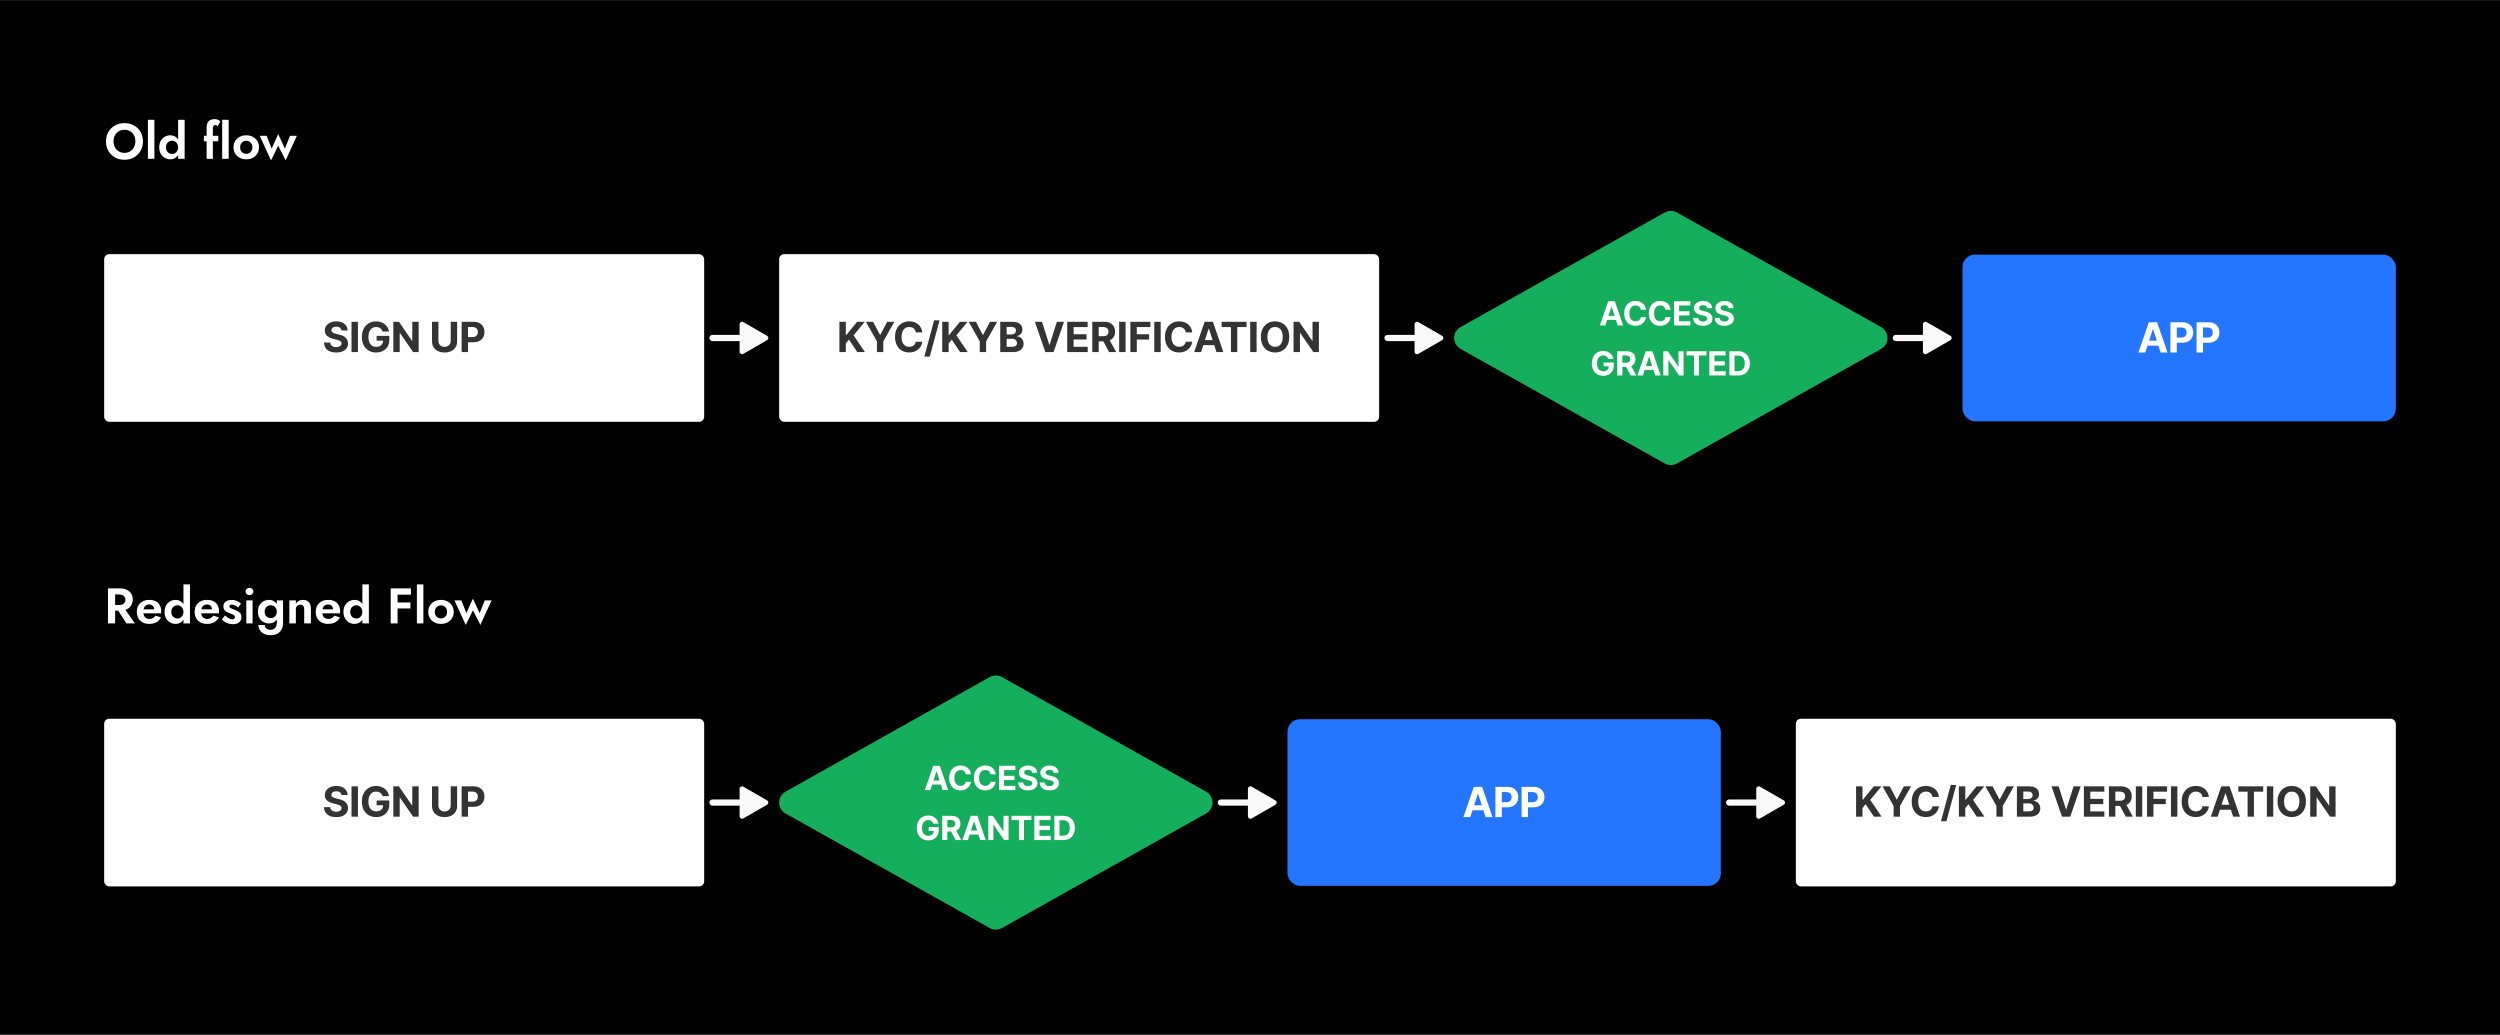 <svg width="1200" height="497" viewBox="0 0 1200 497" fill="none" xmlns="http://www.w3.org/2000/svg">
<rect x="0" y="0" width="1200" height="497" fill="#333333" stroke="none"/>
<rect width="1200" height="496" transform="translate(0 0.229)" fill="black"/>
<path d="M54.488 67.829C54.488 68.901 54.712 69.853 55.16 70.686C55.608 71.517 56.224 72.174 57.008 72.653C57.792 73.133 58.704 73.374 59.744 73.374C60.784 73.374 61.696 73.133 62.48 72.653C63.264 72.174 63.872 71.517 64.304 70.686C64.752 69.853 64.976 68.901 64.976 67.829C64.976 66.757 64.76 65.805 64.328 64.974C63.896 64.141 63.288 63.486 62.504 63.005C61.72 62.526 60.8 62.285 59.744 62.285C58.704 62.285 57.792 62.526 57.008 63.005C56.224 63.486 55.608 64.141 55.16 64.974C54.712 65.805 54.488 66.757 54.488 67.829ZM50.864 67.829C50.864 66.549 51.088 65.382 51.536 64.326C51.984 63.254 52.608 62.325 53.408 61.541C54.208 60.758 55.144 60.157 56.216 59.742C57.304 59.309 58.48 59.093 59.744 59.093C61.024 59.093 62.2 59.309 63.272 59.742C64.344 60.157 65.28 60.758 66.08 61.541C66.896 62.325 67.52 63.254 67.952 64.326C68.4 65.382 68.624 66.549 68.624 67.829C68.624 69.094 68.4 70.269 67.952 71.358C67.52 72.43 66.904 73.365 66.104 74.165C65.32 74.966 64.384 75.59 63.296 76.037C62.224 76.469 61.04 76.686 59.744 76.686C58.448 76.686 57.256 76.469 56.168 76.037C55.096 75.59 54.16 74.966 53.36 74.165C52.56 73.365 51.944 72.43 51.512 71.358C51.08 70.269 50.864 69.094 50.864 67.829ZM70.989 57.51H74.109V76.23H70.989V57.51ZM85.505 57.51H88.625V76.23H85.505V57.51ZM76.433 70.71C76.433 69.478 76.681 68.438 77.177 67.59C77.673 66.725 78.329 66.07 79.145 65.621C79.961 65.174 80.825 64.95 81.737 64.95C82.665 64.95 83.481 65.181 84.185 65.645C84.905 66.109 85.465 66.773 85.865 67.638C86.281 68.486 86.489 69.51 86.489 70.71C86.489 71.894 86.281 72.918 85.865 73.781C85.465 74.645 84.905 75.309 84.185 75.773C83.481 76.237 82.665 76.469 81.737 76.469C80.825 76.469 79.961 76.246 79.145 75.797C78.329 75.35 77.673 74.694 77.177 73.829C76.681 72.966 76.433 71.925 76.433 70.71ZM79.649 70.71C79.649 71.365 79.785 71.933 80.057 72.413C80.329 72.894 80.697 73.261 81.161 73.517C81.625 73.773 82.121 73.901 82.649 73.901C83.113 73.901 83.561 73.781 83.993 73.541C84.441 73.285 84.801 72.918 85.073 72.438C85.361 71.957 85.505 71.382 85.505 70.71C85.505 70.037 85.361 69.462 85.073 68.981C84.801 68.501 84.441 68.141 83.993 67.901C83.561 67.645 83.113 67.517 82.649 67.517C82.121 67.517 81.625 67.645 81.161 67.901C80.697 68.157 80.329 68.525 80.057 69.005C79.785 69.486 79.649 70.053 79.649 70.71ZM97.873 65.189H104.785V67.805H97.873V65.189ZM104.449 60.63C104.289 60.389 104.105 60.23 103.897 60.15C103.705 60.053 103.513 60.005 103.321 60.005C103.081 60.005 102.873 60.069 102.697 60.197C102.537 60.309 102.409 60.502 102.313 60.773C102.217 61.045 102.169 61.389 102.169 61.806V76.23H99.169V61.109C99.169 60.261 99.313 59.55 99.601 58.974C99.889 58.398 100.321 57.958 100.897 57.654C101.473 57.334 102.177 57.173 103.009 57.173C103.505 57.173 103.929 57.237 104.281 57.365C104.633 57.477 104.929 57.621 105.169 57.797C105.425 57.974 105.625 58.142 105.769 58.301L104.449 60.63ZM106.638 57.51H109.758V76.23H106.638V57.51ZM112.081 70.71C112.081 69.558 112.345 68.549 112.873 67.686C113.417 66.822 114.145 66.15 115.057 65.669C115.985 65.189 117.033 64.95 118.201 64.95C119.369 64.95 120.409 65.189 121.321 65.669C122.249 66.15 122.977 66.822 123.505 67.686C124.049 68.549 124.321 69.558 124.321 70.71C124.321 71.846 124.049 72.853 123.505 73.734C122.977 74.597 122.249 75.269 121.321 75.749C120.409 76.23 119.369 76.469 118.201 76.469C117.033 76.469 115.985 76.23 115.057 75.749C114.145 75.269 113.417 74.597 112.873 73.734C112.345 72.853 112.081 71.846 112.081 70.71ZM115.249 70.71C115.249 71.334 115.377 71.885 115.633 72.365C115.905 72.829 116.265 73.198 116.713 73.469C117.161 73.725 117.657 73.853 118.201 73.853C118.745 73.853 119.241 73.725 119.689 73.469C120.137 73.198 120.489 72.829 120.745 72.365C121.017 71.885 121.153 71.334 121.153 70.71C121.153 70.085 121.017 69.534 120.745 69.053C120.489 68.573 120.137 68.206 119.689 67.95C119.241 67.694 118.745 67.566 118.201 67.566C117.657 67.566 117.161 67.694 116.713 67.95C116.265 68.206 115.905 68.573 115.633 69.053C115.377 69.534 115.249 70.085 115.249 70.71ZM124.67 65.189H127.982L130.406 71.309L133.526 64.35L136.766 71.334L139.214 65.189H142.502L137.102 76.974L133.55 69.942L130.094 76.974L124.67 65.189Z" fill="white"/>
<rect x="50" y="121.995" width="288" height="80.469" rx="2.414" fill="white"/>
<path d="M163.894 158.632C163.838 158.059 163.594 157.614 163.163 157.297C162.732 156.98 162.147 156.821 161.409 156.821C160.907 156.821 160.483 156.892 160.137 157.034C159.792 157.172 159.527 157.363 159.342 157.61C159.162 157.856 159.072 158.135 159.072 158.448C159.063 158.708 159.117 158.935 159.235 159.13C159.358 159.324 159.527 159.492 159.74 159.634C159.953 159.771 160.199 159.892 160.478 159.996C160.758 160.095 161.056 160.181 161.373 160.252L162.68 160.564C163.314 160.706 163.897 160.896 164.427 161.132C164.957 161.369 165.417 161.66 165.805 162.006C166.193 162.352 166.494 162.759 166.707 163.228C166.925 163.696 167.036 164.234 167.041 164.84C167.036 165.73 166.809 166.502 166.359 167.155C165.914 167.804 165.27 168.308 164.427 168.668C163.589 169.023 162.578 169.201 161.394 169.201C160.22 169.201 159.197 169.021 158.326 168.661C157.46 168.301 156.783 167.768 156.295 167.063C155.812 166.353 155.559 165.474 155.535 164.428H158.511C158.544 164.916 158.684 165.323 158.93 165.649C159.181 165.971 159.515 166.215 159.931 166.381C160.353 166.542 160.829 166.622 161.359 166.622C161.88 166.622 162.332 166.547 162.715 166.395C163.104 166.244 163.404 166.033 163.617 165.763C163.831 165.493 163.937 165.183 163.937 164.833C163.937 164.506 163.84 164.231 163.646 164.009C163.456 163.786 163.177 163.597 162.808 163.441C162.443 163.284 161.996 163.142 161.465 163.015L159.882 162.617C158.655 162.318 157.687 161.852 156.977 161.218C156.267 160.583 155.914 159.729 155.919 158.654C155.914 157.773 156.148 157.004 156.622 156.345C157.1 155.687 157.756 155.174 158.589 154.804C159.422 154.435 160.369 154.25 161.43 154.25C162.509 154.25 163.452 154.435 164.257 154.804C165.066 155.174 165.696 155.687 166.146 156.345C166.596 157.004 166.828 157.766 166.842 158.632H163.894ZM171.805 154.449V168.995H168.729V154.449H171.805ZM183.6 159.151C183.5 158.805 183.361 158.5 183.181 158.235C183.001 157.965 182.781 157.738 182.52 157.553C182.264 157.363 181.971 157.219 181.639 157.12C181.313 157.02 180.95 156.97 180.553 156.97C179.809 156.97 179.156 157.155 178.593 157.524C178.034 157.894 177.598 158.431 177.286 159.137C176.973 159.837 176.817 160.694 176.817 161.708C176.817 162.721 176.971 163.583 177.279 164.293C177.586 165.003 178.022 165.545 178.585 165.919C179.149 166.289 179.814 166.473 180.581 166.473C181.277 166.473 181.871 166.35 182.364 166.104C182.861 165.853 183.24 165.5 183.5 165.046C183.765 164.591 183.898 164.054 183.898 163.434L184.523 163.526H180.773V161.211H186.86V163.043C186.86 164.321 186.59 165.42 186.05 166.338C185.51 167.252 184.767 167.958 183.82 168.455C182.873 168.947 181.789 169.193 180.567 169.193C179.203 169.193 178.005 168.893 176.973 168.292C175.941 167.685 175.136 166.826 174.558 165.713C173.986 164.596 173.699 163.27 173.699 161.736C173.699 160.557 173.87 159.506 174.21 158.583C174.556 157.655 175.039 156.869 175.659 156.225C176.28 155.581 177.002 155.091 177.825 154.755C178.649 154.418 179.542 154.25 180.503 154.25C181.327 154.25 182.094 154.371 182.804 154.613C183.514 154.849 184.144 155.185 184.693 155.621C185.247 156.057 185.7 156.575 186.05 157.176C186.4 157.773 186.625 158.431 186.725 159.151H183.6ZM200.956 154.449V168.995H198.3L191.971 159.84H191.865V168.995H188.79V154.449H191.488L197.767 163.597H197.895V154.449H200.956ZM216.35 154.449H219.425V163.895C219.425 164.956 219.172 165.884 218.665 166.679C218.163 167.475 217.46 168.095 216.556 168.54C215.652 168.98 214.598 169.201 213.395 169.201C212.188 169.201 211.132 168.98 210.228 168.54C209.323 168.095 208.62 167.475 208.118 166.679C207.616 165.884 207.366 164.956 207.366 163.895V154.449H210.441V163.632C210.441 164.186 210.562 164.679 210.803 165.11C211.049 165.541 211.395 165.879 211.84 166.125C212.285 166.372 212.803 166.495 213.395 166.495C213.992 166.495 214.51 166.372 214.951 166.125C215.396 165.879 215.739 165.541 215.981 165.11C216.227 164.679 216.35 164.186 216.35 163.632V154.449ZM221.575 168.995V154.449H227.314C228.417 154.449 229.357 154.66 230.134 155.081C230.91 155.498 231.502 156.078 231.909 156.821C232.321 157.56 232.527 158.412 232.527 159.378C232.527 160.344 232.319 161.196 231.902 161.935C231.485 162.674 230.882 163.249 230.091 163.661C229.305 164.073 228.353 164.279 227.236 164.279H223.578V161.814H226.739C227.331 161.814 227.818 161.712 228.202 161.509C228.59 161.3 228.879 161.014 229.068 160.649C229.262 160.28 229.359 159.856 229.359 159.378C229.359 158.895 229.262 158.474 229.068 158.114C228.879 157.749 228.59 157.468 228.202 157.269C227.814 157.065 227.321 156.963 226.725 156.963H224.651V168.995H221.575Z" fill="black" fill-opacity="0.8"/>
<rect x="374" y="121.995" width="288" height="80.469" rx="2.414" fill="white"/>
<path d="M402.917 168.995V154.449H405.992V160.863H406.184L411.418 154.449H415.104L409.706 160.962L415.168 168.995H411.489L407.505 163.015L405.992 164.861V168.995H402.917ZM415.633 154.449H419.078L422.395 160.713H422.537L425.854 154.449H429.298L423.993 163.853V168.995H420.939V163.853L415.633 154.449ZM442.713 159.542H439.602C439.545 159.139 439.429 158.782 439.254 158.469C439.079 158.152 438.854 157.882 438.579 157.659C438.305 157.437 437.987 157.266 437.628 157.148C437.273 157.03 436.887 156.97 436.47 156.97C435.717 156.97 435.061 157.158 434.503 157.532C433.944 157.901 433.511 158.441 433.203 159.151C432.895 159.856 432.741 160.713 432.741 161.722C432.741 162.759 432.895 163.63 433.203 164.336C433.515 165.041 433.951 165.574 434.51 165.934C435.068 166.293 435.715 166.473 436.449 166.473C436.861 166.473 437.242 166.419 437.592 166.31C437.947 166.201 438.262 166.042 438.537 165.834C438.811 165.621 439.039 165.363 439.219 165.06C439.403 164.757 439.531 164.411 439.602 164.023L442.713 164.037C442.632 164.705 442.431 165.349 442.109 165.969C441.792 166.585 441.363 167.136 440.824 167.624C440.289 168.107 439.649 168.49 438.906 168.774C438.167 169.054 437.332 169.193 436.399 169.193C435.102 169.193 433.942 168.9 432.919 168.313C431.901 167.726 431.096 166.876 430.504 165.763C429.917 164.65 429.623 163.303 429.623 161.722C429.623 160.136 429.922 158.786 430.518 157.674C431.115 156.561 431.924 155.713 432.947 155.131C433.97 154.544 435.121 154.25 436.399 154.25C437.242 154.25 438.023 154.369 438.743 154.605C439.467 154.842 440.109 155.188 440.667 155.642C441.226 156.092 441.681 156.644 442.031 157.297C442.386 157.951 442.613 158.699 442.713 159.542ZM450.977 153.767L446.289 171.182H443.682L448.37 153.767H450.977ZM452.271 168.995V154.449H455.346V160.863H455.538L460.772 154.449H464.459L459.061 160.962L464.522 168.995H460.844L456.859 163.015L455.346 164.861V168.995H452.271ZM464.988 154.449H468.432L471.749 160.713H471.891L475.208 154.449H478.653L473.347 163.853V168.995H470.293V163.853L464.988 154.449ZM480.112 168.995V154.449H485.936C487.006 154.449 487.899 154.608 488.614 154.925C489.329 155.242 489.866 155.683 490.226 156.246C490.586 156.805 490.766 157.449 490.766 158.178C490.766 158.746 490.652 159.246 490.425 159.676C490.198 160.103 489.885 160.453 489.487 160.728C489.094 160.997 488.645 161.189 488.138 161.303V161.445C488.692 161.469 489.21 161.625 489.693 161.914C490.181 162.202 490.576 162.607 490.879 163.128C491.182 163.644 491.334 164.26 491.334 164.975C491.334 165.747 491.142 166.435 490.759 167.042C490.38 167.643 489.819 168.119 489.075 168.469C488.332 168.819 487.416 168.995 486.327 168.995H480.112ZM483.188 166.48H485.695C486.552 166.48 487.177 166.317 487.57 165.99C487.963 165.659 488.159 165.219 488.159 164.669C488.159 164.267 488.062 163.912 487.868 163.604C487.674 163.296 487.397 163.055 487.037 162.88C486.682 162.704 486.258 162.617 485.766 162.617H483.188V166.48ZM483.188 160.536H485.467C485.889 160.536 486.263 160.462 486.59 160.316C486.921 160.164 487.181 159.951 487.371 159.676C487.565 159.402 487.662 159.073 487.662 158.689C487.662 158.164 487.475 157.74 487.101 157.418C486.732 157.096 486.206 156.935 485.524 156.935H483.188V160.536ZM500.152 154.449L503.667 165.5H503.802L507.325 154.449H510.734L505.72 168.995H501.757L496.736 154.449H500.152ZM512.265 168.995V154.449H522.066V156.985H515.34V160.451H521.562V162.986H515.34V166.459H522.094V168.995H512.265ZM524.291 168.995V154.449H530.03C531.128 154.449 532.066 154.646 532.842 155.039C533.623 155.427 534.218 155.979 534.625 156.693C535.037 157.404 535.243 158.239 535.243 159.201C535.243 160.167 535.034 160.997 534.618 161.693C534.201 162.385 533.597 162.915 532.807 163.284C532.021 163.654 531.069 163.838 529.951 163.838H526.109V161.367H529.454C530.041 161.367 530.529 161.286 530.917 161.125C531.306 160.964 531.594 160.723 531.784 160.401C531.978 160.079 532.075 159.679 532.075 159.201C532.075 158.718 531.978 158.31 531.784 157.979C531.594 157.648 531.303 157.397 530.91 157.226C530.522 157.051 530.032 156.963 529.44 156.963H527.366V168.995H524.291ZM532.146 162.375L535.761 168.995H532.366L528.829 162.375H532.146ZM540.271 154.449V168.995H537.196V154.449H540.271ZM542.581 168.995V154.449H552.212V156.985H545.657V160.451H551.573V162.986H545.657V168.995H542.581ZM557.136 154.449V168.995H554.061V154.449H557.136ZM572.28 159.542H569.169C569.112 159.139 568.996 158.782 568.821 158.469C568.646 158.152 568.421 157.882 568.146 157.659C567.872 157.437 567.555 157.266 567.195 157.148C566.84 157.03 566.454 156.97 566.037 156.97C565.284 156.97 564.628 157.158 564.07 157.532C563.511 157.901 563.078 158.441 562.77 159.151C562.462 159.856 562.308 160.713 562.308 161.722C562.308 162.759 562.462 163.63 562.77 164.336C563.082 165.041 563.518 165.574 564.077 165.934C564.635 166.293 565.282 166.473 566.016 166.473C566.428 166.473 566.809 166.419 567.159 166.31C567.514 166.201 567.829 166.042 568.104 165.834C568.378 165.621 568.606 165.363 568.786 165.06C568.97 164.757 569.098 164.411 569.169 164.023L572.28 164.037C572.199 164.705 571.998 165.349 571.676 165.969C571.359 166.585 570.93 167.136 570.391 167.624C569.856 168.107 569.216 168.49 568.473 168.774C567.734 169.054 566.899 169.193 565.966 169.193C564.669 169.193 563.509 168.9 562.486 168.313C561.468 167.726 560.663 166.876 560.071 165.763C559.484 164.65 559.19 163.303 559.19 161.722C559.19 160.136 559.489 158.786 560.085 157.674C560.682 156.561 561.492 155.713 562.514 155.131C563.537 154.544 564.688 154.25 565.966 154.25C566.809 154.25 567.59 154.369 568.31 154.605C569.034 154.842 569.676 155.188 570.234 155.642C570.793 156.092 571.248 156.644 571.598 157.297C571.953 157.951 572.18 158.699 572.28 159.542ZM576.499 168.995H573.203L578.225 154.449H582.188L587.202 168.995H583.906L580.263 157.773H580.149L576.499 168.995ZM576.293 163.277H584.077V165.678H576.293V163.277ZM586.401 156.985V154.449H598.347V156.985H593.894V168.995H590.854V156.985H586.401ZM603.17 154.449V168.995H600.095V154.449H603.17ZM618.847 161.722C618.847 163.308 618.546 164.658 617.945 165.77C617.348 166.883 616.534 167.733 615.501 168.32C614.474 168.902 613.319 169.193 612.036 169.193C610.743 169.193 609.583 168.9 608.555 168.313C607.528 167.726 606.716 166.876 606.119 165.763C605.523 164.65 605.224 163.303 605.224 161.722C605.224 160.136 605.523 158.786 606.119 157.674C606.716 156.561 607.528 155.713 608.555 155.131C609.583 154.544 610.743 154.25 612.036 154.25C613.319 154.25 614.474 154.544 615.501 155.131C616.534 155.713 617.348 156.561 617.945 157.674C618.546 158.786 618.847 160.136 618.847 161.722ZM615.729 161.722C615.729 160.694 615.575 159.828 615.267 159.122C614.964 158.417 614.536 157.882 613.982 157.517C613.428 157.153 612.779 156.97 612.036 156.97C611.292 156.97 610.643 157.153 610.09 157.517C609.536 157.882 609.105 158.417 608.797 159.122C608.494 159.828 608.342 160.694 608.342 161.722C608.342 162.749 608.494 163.616 608.797 164.321C609.105 165.027 609.536 165.562 610.09 165.926C610.643 166.291 611.292 166.473 612.036 166.473C612.779 166.473 613.428 166.291 613.982 165.926C614.536 165.562 614.964 165.027 615.267 164.321C615.575 163.616 615.729 162.749 615.729 161.722ZM633.071 154.449V168.995H630.415L624.086 159.84H623.98V168.995H620.905V154.449H623.604L629.882 163.597H630.01V154.449H633.071Z" fill="black" fill-opacity="0.8"/>
<path d="M342 160.729C341.172 160.729 340.5 161.401 340.5 162.229C340.5 163.058 341.172 163.729 342 163.729V160.729ZM355 168.89C355 169.718 356.015 170.304 356.732 169.89L368.268 163.229C368.985 162.815 368.985 161.644 368.268 161.229L356.732 154.569C356.015 154.155 355 154.741 355 155.569V168.89ZM342 163.729H356.5V160.729H342V163.729Z" fill="#F9F9F9"/>
<path d="M798.964 102.054C800.839 100.955 803.161 100.955 805.036 102.054L903.036 157.054C906.988 159.372 906.988 165.087 903.036 167.405L805.036 222.405C803.161 223.504 800.839 223.504 798.964 222.405L700.964 167.405C697.012 165.087 697.012 159.372 700.964 157.054L798.964 102.054Z" fill="#14AE5C"/>
<path d="M770.568 156.229H767.932L771.949 144.593H775.12L779.131 156.229H776.495L773.58 147.252H773.489L770.568 156.229ZM770.404 151.656H776.631V153.576H770.404V151.656ZM790.076 148.667H787.587C787.542 148.345 787.449 148.059 787.309 147.809C787.169 147.555 786.989 147.339 786.769 147.161C786.549 146.983 786.295 146.847 786.008 146.752C785.723 146.658 785.415 146.61 785.081 146.61C784.479 146.61 783.955 146.76 783.508 147.059C783.061 147.354 782.714 147.786 782.468 148.354C782.222 148.919 782.098 149.604 782.098 150.411C782.098 151.241 782.222 151.938 782.468 152.502C782.718 153.067 783.066 153.493 783.513 153.781C783.96 154.069 784.477 154.212 785.064 154.212C785.394 154.212 785.699 154.169 785.979 154.082C786.263 153.995 786.515 153.868 786.735 153.701C786.955 153.531 787.136 153.324 787.28 153.082C787.428 152.839 787.53 152.563 787.587 152.252L790.076 152.264C790.011 152.798 789.85 153.313 789.593 153.809C789.339 154.301 788.996 154.743 788.564 155.133C788.136 155.519 787.625 155.826 787.03 156.053C786.439 156.277 785.771 156.389 785.025 156.389C783.987 156.389 783.059 156.154 782.24 155.684C781.426 155.214 780.782 154.534 780.309 153.644C779.839 152.754 779.604 151.676 779.604 150.411C779.604 149.142 779.843 148.063 780.32 147.173C780.797 146.283 781.445 145.604 782.263 145.139C783.081 144.669 784.002 144.434 785.025 144.434C785.699 144.434 786.324 144.529 786.9 144.718C787.479 144.908 787.992 145.184 788.439 145.548C788.886 145.908 789.25 146.349 789.53 146.872C789.814 147.394 789.996 147.993 790.076 148.667ZM801.931 148.667H799.442C799.397 148.345 799.304 148.059 799.164 147.809C799.024 147.555 798.844 147.339 798.624 147.161C798.404 146.983 798.151 146.847 797.863 146.752C797.579 146.658 797.27 146.61 796.937 146.61C796.334 146.61 795.81 146.76 795.363 147.059C794.916 147.354 794.569 147.786 794.323 148.354C794.077 148.919 793.954 149.604 793.954 150.411C793.954 151.241 794.077 151.938 794.323 152.502C794.573 153.067 794.922 153.493 795.368 153.781C795.815 154.069 796.332 154.212 796.92 154.212C797.249 154.212 797.554 154.169 797.834 154.082C798.118 153.995 798.37 153.868 798.59 153.701C798.81 153.531 798.992 153.324 799.136 153.082C799.283 152.839 799.386 152.563 799.442 152.252L801.931 152.264C801.867 152.798 801.706 153.313 801.448 153.809C801.194 154.301 800.851 154.743 800.42 155.133C799.992 155.519 799.48 155.826 798.886 156.053C798.295 156.277 797.626 156.389 796.88 156.389C795.842 156.389 794.914 156.154 794.096 155.684C793.281 155.214 792.637 154.534 792.164 153.644C791.694 152.754 791.459 151.676 791.459 150.411C791.459 149.142 791.698 148.063 792.175 147.173C792.653 146.283 793.3 145.604 794.118 145.139C794.937 144.669 795.857 144.434 796.88 144.434C797.554 144.434 798.179 144.529 798.755 144.718C799.334 144.908 799.848 145.184 800.295 145.548C800.742 145.908 801.105 146.349 801.386 146.872C801.67 147.394 801.851 147.993 801.931 148.667ZM803.519 156.229V144.593H811.36V146.622H805.979V149.394H810.957V151.423H805.979V154.201H811.383V156.229H803.519ZM819.453 147.94C819.407 147.481 819.212 147.125 818.867 146.872C818.523 146.618 818.055 146.491 817.464 146.491C817.062 146.491 816.723 146.548 816.447 146.661C816.17 146.771 815.958 146.925 815.811 147.122C815.667 147.319 815.595 147.542 815.595 147.792C815.587 148 815.631 148.182 815.725 148.337C815.824 148.493 815.958 148.627 816.129 148.741C816.299 148.851 816.496 148.947 816.72 149.031C816.943 149.11 817.182 149.178 817.436 149.235L818.481 149.485C818.989 149.599 819.454 149.75 819.879 149.94C820.303 150.129 820.67 150.362 820.981 150.639C821.292 150.915 821.532 151.241 821.703 151.616C821.877 151.991 821.966 152.421 821.97 152.906C821.966 153.618 821.784 154.235 821.424 154.758C821.068 155.277 820.553 155.68 819.879 155.968C819.208 156.252 818.4 156.394 817.453 156.394C816.513 156.394 815.695 156.25 814.998 155.962C814.305 155.675 813.763 155.248 813.373 154.684C812.987 154.116 812.784 153.413 812.765 152.576H815.146C815.172 152.966 815.284 153.292 815.481 153.553C815.682 153.811 815.949 154.006 816.282 154.139C816.619 154.267 817 154.332 817.424 154.332C817.841 154.332 818.203 154.271 818.509 154.15C818.82 154.029 819.061 153.86 819.231 153.644C819.401 153.428 819.487 153.18 819.487 152.9C819.487 152.639 819.409 152.419 819.254 152.241C819.102 152.063 818.879 151.911 818.583 151.786C818.292 151.661 817.934 151.548 817.509 151.445L816.242 151.127C815.261 150.889 814.487 150.515 813.918 150.008C813.35 149.5 813.068 148.817 813.072 147.957C813.068 147.252 813.256 146.637 813.634 146.11C814.017 145.584 814.542 145.173 815.208 144.877C815.875 144.582 816.632 144.434 817.481 144.434C818.345 144.434 819.098 144.582 819.742 144.877C820.39 145.173 820.894 145.584 821.254 146.11C821.614 146.637 821.799 147.247 821.811 147.94H819.453ZM829.761 147.94C829.715 147.481 829.52 147.125 829.176 146.872C828.831 146.618 828.363 146.491 827.772 146.491C827.371 146.491 827.032 146.548 826.755 146.661C826.479 146.771 826.267 146.925 826.119 147.122C825.975 147.319 825.903 147.542 825.903 147.792C825.895 148 825.939 148.182 826.034 148.337C826.132 148.493 826.267 148.627 826.437 148.741C826.608 148.851 826.804 148.947 827.028 149.031C827.251 149.11 827.49 149.178 827.744 149.235L828.789 149.485C829.297 149.599 829.763 149.75 830.187 149.94C830.611 150.129 830.979 150.362 831.289 150.639C831.6 150.915 831.84 151.241 832.011 151.616C832.185 151.991 832.274 152.421 832.278 152.906C832.274 153.618 832.092 154.235 831.733 154.758C831.376 155.277 830.861 155.68 830.187 155.968C829.517 156.252 828.708 156.394 827.761 156.394C826.822 156.394 826.003 156.25 825.306 155.962C824.613 155.675 824.072 155.248 823.681 154.684C823.295 154.116 823.092 153.413 823.073 152.576H825.454C825.481 152.966 825.592 153.292 825.789 153.553C825.99 153.811 826.257 154.006 826.59 154.139C826.928 154.267 827.308 154.332 827.733 154.332C828.149 154.332 828.511 154.271 828.818 154.15C829.128 154.029 829.369 153.86 829.539 153.644C829.71 153.428 829.795 153.18 829.795 152.9C829.795 152.639 829.717 152.419 829.562 152.241C829.411 152.063 829.187 151.911 828.892 151.786C828.6 151.661 828.242 151.548 827.818 151.445L826.551 151.127C825.57 150.889 824.795 150.515 824.227 150.008C823.659 149.5 823.376 148.817 823.38 147.957C823.376 147.252 823.564 146.637 823.943 146.11C824.325 145.584 824.85 145.173 825.517 144.877C826.183 144.582 826.941 144.434 827.789 144.434C828.653 144.434 829.407 144.582 830.051 144.877C830.698 145.173 831.202 145.584 831.562 146.11C831.922 146.637 832.108 147.247 832.119 147.94H829.761ZM771.99 172.354C771.91 172.078 771.798 171.834 771.654 171.622C771.51 171.406 771.334 171.224 771.126 171.076C770.921 170.925 770.687 170.809 770.421 170.729C770.16 170.65 769.87 170.61 769.552 170.61C768.957 170.61 768.435 170.758 767.984 171.053C767.537 171.349 767.189 171.779 766.939 172.343C766.689 172.904 766.564 173.589 766.564 174.4C766.564 175.211 766.687 175.9 766.933 176.468C767.179 177.036 767.528 177.47 767.978 177.769C768.429 178.065 768.961 178.212 769.575 178.212C770.132 178.212 770.607 178.114 771.001 177.917C771.399 177.716 771.702 177.434 771.91 177.07C772.122 176.707 772.228 176.277 772.228 175.781L772.728 175.854H769.728V174.002H774.598V175.468C774.598 176.491 774.382 177.37 773.95 178.104C773.518 178.836 772.923 179.4 772.166 179.798C771.408 180.192 770.541 180.389 769.564 180.389C768.473 180.389 767.514 180.148 766.689 179.667C765.863 179.182 765.219 178.495 764.757 177.604C764.298 176.711 764.069 175.65 764.069 174.423C764.069 173.479 764.206 172.639 764.478 171.9C764.755 171.158 765.141 170.529 765.637 170.014C766.134 169.498 766.711 169.106 767.37 168.837C768.029 168.569 768.743 168.434 769.512 168.434C770.171 168.434 770.785 168.531 771.353 168.724C771.921 168.913 772.425 169.182 772.865 169.531C773.308 169.879 773.67 170.294 773.95 170.775C774.23 171.252 774.41 171.779 774.49 172.354H771.99ZM776.27 180.229V168.593H780.861C781.739 168.593 782.489 168.75 783.111 169.065C783.736 169.375 784.211 169.817 784.537 170.389C784.866 170.957 785.031 171.625 785.031 172.394C785.031 173.167 784.864 173.832 784.531 174.389C784.198 174.942 783.715 175.366 783.082 175.661C782.453 175.957 781.692 176.104 780.798 176.104H777.724V174.127H780.4C780.87 174.127 781.26 174.063 781.571 173.934C781.881 173.805 782.112 173.612 782.264 173.354C782.419 173.097 782.497 172.777 782.497 172.394C782.497 172.008 782.419 171.682 782.264 171.417C782.112 171.152 781.879 170.951 781.565 170.815C781.254 170.675 780.862 170.604 780.389 170.604H778.73V180.229H776.27ZM782.554 174.934L785.446 180.229H782.73L779.9 174.934H782.554ZM788.599 180.229H785.963L789.98 168.593H793.15L797.162 180.229H794.525L791.611 171.252H791.52L788.599 180.229ZM788.435 175.656H794.662V177.576H788.435V175.656ZM808.119 168.593V180.229H805.994L800.932 172.906H800.847V180.229H798.386V168.593H800.545L805.568 175.911H805.67V168.593H808.119ZM809.533 170.622V168.593H819.09V170.622H815.527V180.229H813.095V170.622H809.533ZM820.487 180.229V168.593H828.328V170.622H822.948V173.394H827.925V175.423H822.948V178.201H828.351V180.229H820.487ZM834.233 180.229H830.108V168.593H834.267C835.438 168.593 836.445 168.826 837.29 169.292C838.135 169.754 838.785 170.419 839.239 171.286C839.697 172.154 839.927 173.192 839.927 174.4C839.927 175.612 839.697 176.654 839.239 177.525C838.785 178.396 838.131 179.065 837.279 179.531C836.43 179.997 835.415 180.229 834.233 180.229ZM832.569 178.122H834.131C834.858 178.122 835.47 177.993 835.966 177.735C836.466 177.474 836.841 177.07 837.091 176.525C837.345 175.976 837.472 175.267 837.472 174.4C837.472 173.54 837.345 172.837 837.091 172.292C836.841 171.747 836.468 171.345 835.972 171.087C835.476 170.83 834.864 170.701 834.137 170.701H832.569V178.122Z" fill="white"/>
<path d="M666 160.729C665.172 160.729 664.5 161.401 664.5 162.229C664.5 163.058 665.172 163.729 666 163.729V160.729ZM679 168.89C679 169.718 680.015 170.304 680.732 169.89L692.268 163.229C692.985 162.815 692.985 161.644 692.268 161.229L680.732 154.569C680.015 154.155 679 154.741 679 155.569V168.89ZM666 163.729H680.5V160.729H666V163.729Z" fill="#F9F9F9"/>
<rect x="942" y="122.229" width="208" height="80" rx="6" fill="#2475FF"/>
<path d="M1029.72 169.229H1026.43L1031.45 154.684H1035.41L1040.42 169.229H1037.13L1033.49 158.008H1033.37L1029.72 169.229ZM1029.52 163.512H1037.3V165.913H1029.52V163.512ZM1041.8 169.229V154.684H1047.53C1048.64 154.684 1049.58 154.895 1050.35 155.316C1051.13 155.733 1051.72 156.313 1052.13 157.056C1052.54 157.795 1052.75 158.647 1052.75 159.613C1052.75 160.579 1052.54 161.431 1052.12 162.17C1051.71 162.908 1051.1 163.484 1050.31 163.896C1049.53 164.308 1048.57 164.514 1047.46 164.514H1043.8V162.049H1046.96C1047.55 162.049 1048.04 161.947 1048.42 161.744C1048.81 161.535 1049.1 161.249 1049.29 160.884C1049.48 160.515 1049.58 160.091 1049.58 159.613C1049.58 159.13 1049.48 158.709 1049.29 158.349C1049.1 157.984 1048.81 157.703 1048.42 157.504C1048.03 157.3 1047.54 157.198 1046.94 157.198H1044.87V169.229H1041.8ZM1054.36 169.229V154.684H1060.1C1061.21 154.684 1062.15 154.895 1062.92 155.316C1063.7 155.733 1064.29 156.313 1064.7 157.056C1065.11 157.795 1065.32 158.647 1065.32 159.613C1065.32 160.579 1065.11 161.431 1064.69 162.17C1064.27 162.908 1063.67 163.484 1062.88 163.896C1062.09 164.308 1061.14 164.514 1060.03 164.514H1056.37V162.049H1059.53C1060.12 162.049 1060.61 161.947 1060.99 161.744C1061.38 161.535 1061.67 161.249 1061.86 160.884C1062.05 160.515 1062.15 160.091 1062.15 159.613C1062.15 159.13 1062.05 158.709 1061.86 158.349C1061.67 157.984 1061.38 157.703 1060.99 157.504C1060.6 157.3 1060.11 157.198 1059.51 157.198H1057.44V169.229H1054.36Z" fill="white"/>
<path d="M910 160.729C909.172 160.729 908.5 161.401 908.5 162.229C908.5 163.058 909.172 163.729 910 163.729V160.729ZM923 168.89C923 169.718 924.015 170.304 924.732 169.89L936.268 163.229C936.985 162.815 936.985 161.644 936.268 161.229L924.732 154.569C924.015 154.155 923 154.741 923 155.569V168.89ZM910 163.729H924.5V160.729H910V163.729Z" fill="#F9F9F9"/>
<path d="M55.64 291.405H59.264L64.736 299.229H60.68L55.64 291.405ZM51.824 282.429H55.256V299.229H51.824V282.429ZM53.912 285.357V282.429H57.464C58.792 282.429 59.92 282.653 60.848 283.101C61.776 283.549 62.488 284.173 62.984 284.973C63.48 285.773 63.728 286.709 63.728 287.781C63.728 288.837 63.48 289.773 62.984 290.589C62.488 291.389 61.776 292.013 60.848 292.461C59.92 292.909 58.792 293.133 57.464 293.133H53.912V290.397H57.248C57.856 290.397 58.376 290.301 58.808 290.109C59.256 289.901 59.6 289.613 59.84 289.245C60.08 288.861 60.2 288.405 60.2 287.877C60.2 287.349 60.08 286.901 59.84 286.533C59.6 286.149 59.256 285.861 58.808 285.669C58.376 285.461 57.856 285.357 57.248 285.357H53.912ZM71.627 299.469C70.427 299.469 69.379 299.229 68.483 298.749C67.587 298.269 66.891 297.605 66.395 296.757C65.915 295.893 65.675 294.877 65.675 293.709C65.675 292.525 65.915 291.509 66.395 290.661C66.891 289.797 67.587 289.133 68.483 288.669C69.379 288.189 70.435 287.949 71.651 287.949C72.867 287.949 73.899 288.173 74.747 288.621C75.611 289.053 76.267 289.693 76.715 290.541C77.163 291.373 77.387 292.381 77.387 293.565C77.387 293.709 77.379 293.861 77.363 294.021C77.363 294.181 77.355 294.309 77.339 294.405H67.451V292.485H74.627L73.787 293.589C73.851 293.493 73.907 293.365 73.955 293.205C74.019 293.029 74.051 292.885 74.051 292.773C74.051 292.229 73.947 291.765 73.739 291.381C73.547 290.997 73.267 290.693 72.899 290.469C72.531 290.245 72.099 290.133 71.603 290.133C70.995 290.133 70.483 290.269 70.067 290.541C69.667 290.797 69.355 291.189 69.131 291.717C68.923 292.229 68.811 292.869 68.795 293.637C68.795 294.373 68.899 294.997 69.107 295.509C69.331 296.021 69.659 296.413 70.091 296.685C70.523 296.957 71.043 297.093 71.651 297.093C72.339 297.093 72.923 296.965 73.403 296.709C73.899 296.437 74.307 296.037 74.627 295.509L77.339 296.349C76.763 297.389 75.995 298.173 75.035 298.701C74.091 299.213 72.955 299.469 71.627 299.469ZM88.059 280.509H91.179V299.229H88.059V280.509ZM78.987 293.709C78.987 292.477 79.235 291.437 79.731 290.589C80.227 289.725 80.883 289.069 81.699 288.621C82.515 288.173 83.379 287.949 84.291 287.949C85.219 287.949 86.035 288.181 86.739 288.645C87.459 289.109 88.019 289.773 88.419 290.637C88.835 291.485 89.043 292.509 89.043 293.709C89.043 294.893 88.835 295.917 88.419 296.781C88.019 297.645 87.459 298.309 86.739 298.773C86.035 299.237 85.219 299.469 84.291 299.469C83.379 299.469 82.515 299.245 81.699 298.797C80.883 298.349 80.227 297.693 79.731 296.829C79.235 295.965 78.987 294.925 78.987 293.709ZM82.203 293.709C82.203 294.365 82.339 294.933 82.611 295.413C82.883 295.893 83.251 296.261 83.715 296.517C84.179 296.773 84.675 296.901 85.203 296.901C85.667 296.901 86.115 296.781 86.547 296.541C86.995 296.285 87.355 295.917 87.627 295.437C87.915 294.957 88.059 294.381 88.059 293.709C88.059 293.037 87.915 292.461 87.627 291.981C87.355 291.501 86.995 291.141 86.547 290.901C86.115 290.645 85.667 290.517 85.203 290.517C84.675 290.517 84.179 290.645 83.715 290.901C83.251 291.157 82.883 291.525 82.611 292.005C82.339 292.485 82.203 293.053 82.203 293.709ZM99.377 299.469C98.177 299.469 97.129 299.229 96.233 298.749C95.337 298.269 94.641 297.605 94.145 296.757C93.665 295.893 93.425 294.877 93.425 293.709C93.425 292.525 93.665 291.509 94.145 290.661C94.641 289.797 95.337 289.133 96.233 288.669C97.129 288.189 98.185 287.949 99.401 287.949C100.617 287.949 101.649 288.173 102.497 288.621C103.361 289.053 104.017 289.693 104.465 290.541C104.913 291.373 105.137 292.381 105.137 293.565C105.137 293.709 105.129 293.861 105.113 294.021C105.113 294.181 105.105 294.309 105.089 294.405H95.201V292.485H102.377L101.537 293.589C101.601 293.493 101.657 293.365 101.705 293.205C101.769 293.029 101.801 292.885 101.801 292.773C101.801 292.229 101.697 291.765 101.489 291.381C101.297 290.997 101.017 290.693 100.649 290.469C100.281 290.245 99.849 290.133 99.353 290.133C98.745 290.133 98.233 290.269 97.817 290.541C97.417 290.797 97.105 291.189 96.881 291.717C96.673 292.229 96.561 292.869 96.545 293.637C96.545 294.373 96.649 294.997 96.857 295.509C97.081 296.021 97.409 296.413 97.841 296.685C98.273 296.957 98.793 297.093 99.401 297.093C100.089 297.093 100.673 296.965 101.153 296.709C101.649 296.437 102.057 296.037 102.377 295.509L105.089 296.349C104.513 297.389 103.745 298.173 102.785 298.701C101.841 299.213 100.705 299.469 99.377 299.469ZM108.033 295.413C108.497 295.845 108.929 296.197 109.329 296.469C109.729 296.725 110.105 296.917 110.457 297.045C110.825 297.173 111.169 297.237 111.489 297.237C111.905 297.237 112.225 297.149 112.449 296.973C112.673 296.781 112.785 296.525 112.785 296.205C112.785 295.917 112.689 295.677 112.497 295.485C112.321 295.277 112.057 295.093 111.705 294.933C111.353 294.773 110.905 294.605 110.361 294.429C109.849 294.237 109.353 294.013 108.873 293.757C108.393 293.485 107.993 293.133 107.673 292.701C107.369 292.253 107.217 291.685 107.217 290.997C107.217 290.341 107.393 289.789 107.745 289.341C108.097 288.877 108.569 288.533 109.161 288.309C109.769 288.069 110.441 287.949 111.177 287.949C111.801 287.949 112.385 288.029 112.929 288.189C113.473 288.349 113.977 288.565 114.441 288.837C114.905 289.093 115.313 289.397 115.665 289.749L114.297 291.669C113.897 291.237 113.417 290.885 112.857 290.613C112.313 290.341 111.777 290.205 111.249 290.205C110.897 290.205 110.617 290.277 110.409 290.421C110.217 290.549 110.121 290.749 110.121 291.021C110.121 291.261 110.217 291.477 110.409 291.669C110.617 291.845 110.905 292.005 111.273 292.149C111.657 292.293 112.089 292.469 112.569 292.677C113.161 292.901 113.705 293.157 114.201 293.445C114.713 293.717 115.121 294.061 115.425 294.477C115.729 294.893 115.881 295.437 115.881 296.109C115.881 297.213 115.521 298.077 114.801 298.701C114.081 299.309 113.089 299.613 111.825 299.613C111.041 299.613 110.321 299.509 109.665 299.301C109.025 299.093 108.441 298.821 107.913 298.485C107.401 298.133 106.937 297.757 106.521 297.357L108.033 295.413ZM117.884 283.917C117.884 283.405 118.068 282.989 118.436 282.669C118.804 282.333 119.244 282.165 119.756 282.165C120.268 282.165 120.7 282.333 121.052 282.669C121.42 282.989 121.604 283.405 121.604 283.917C121.604 284.413 121.42 284.829 121.052 285.165C120.7 285.501 120.268 285.669 119.756 285.669C119.244 285.669 118.804 285.501 118.436 285.165C118.068 284.829 117.884 284.413 117.884 283.917ZM118.22 288.189H121.244V299.229H118.22V288.189ZM124.016 299.997H127.064C127.08 300.477 127.208 300.885 127.448 301.221C127.688 301.573 128.016 301.845 128.432 302.037C128.848 302.229 129.336 302.325 129.896 302.325C130.408 302.325 130.888 302.205 131.336 301.965C131.8 301.725 132.168 301.357 132.44 300.861C132.728 300.365 132.872 299.741 132.872 298.989V288.189H135.872V298.989C135.872 300.349 135.6 301.469 135.056 302.349C134.528 303.229 133.816 303.869 132.92 304.269C132.024 304.685 131.048 304.893 129.992 304.893C128.712 304.893 127.64 304.685 126.776 304.269C125.912 303.869 125.248 303.293 124.784 302.541C124.336 301.805 124.08 300.957 124.016 299.997ZM123.8 293.613C123.8 292.381 124.048 291.349 124.544 290.517C125.04 289.669 125.696 289.029 126.512 288.597C127.328 288.165 128.192 287.949 129.104 287.949C130.032 287.949 130.848 288.173 131.552 288.621C132.272 289.069 132.832 289.717 133.232 290.565C133.648 291.397 133.856 292.413 133.856 293.613C133.856 294.797 133.648 295.813 133.232 296.661C132.832 297.509 132.272 298.157 131.552 298.605C130.848 299.037 130.032 299.253 129.104 299.253C128.192 299.253 127.328 299.037 126.512 298.605C125.696 298.173 125.04 297.541 124.544 296.709C124.048 295.861 123.8 294.829 123.8 293.613ZM127.016 293.613C127.016 294.269 127.152 294.829 127.424 295.293C127.696 295.741 128.064 296.085 128.528 296.325C128.992 296.565 129.488 296.685 130.016 296.685C130.48 296.685 130.928 296.573 131.36 296.349C131.808 296.109 132.168 295.765 132.44 295.317C132.728 294.853 132.872 294.285 132.872 293.613C132.872 293.101 132.792 292.653 132.632 292.269C132.472 291.885 132.248 291.565 131.96 291.309C131.688 291.053 131.384 290.861 131.048 290.733C130.712 290.589 130.368 290.517 130.016 290.517C129.488 290.517 128.992 290.637 128.528 290.877C128.064 291.117 127.696 291.469 127.424 291.933C127.152 292.381 127.016 292.941 127.016 293.613ZM146.016 292.509C146.016 291.773 145.872 291.213 145.584 290.829C145.296 290.445 144.832 290.253 144.192 290.253C143.76 290.253 143.376 290.349 143.04 290.541C142.704 290.717 142.448 290.973 142.272 291.309C142.096 291.645 142.008 292.045 142.008 292.509V299.229H138.888V288.189H142.008V289.869C142.344 289.245 142.784 288.773 143.328 288.453C143.888 288.117 144.56 287.949 145.344 287.949C146.656 287.949 147.632 288.325 148.272 289.077C148.912 289.813 149.232 290.845 149.232 292.173V299.229H146.016V292.509ZM157.502 299.469C156.302 299.469 155.254 299.229 154.358 298.749C153.462 298.269 152.766 297.605 152.27 296.757C151.79 295.893 151.55 294.877 151.55 293.709C151.55 292.525 151.79 291.509 152.27 290.661C152.766 289.797 153.462 289.133 154.358 288.669C155.254 288.189 156.31 287.949 157.526 287.949C158.742 287.949 159.774 288.173 160.622 288.621C161.486 289.053 162.142 289.693 162.59 290.541C163.038 291.373 163.262 292.381 163.262 293.565C163.262 293.709 163.254 293.861 163.238 294.021C163.238 294.181 163.23 294.309 163.214 294.405H153.326V292.485H160.502L159.662 293.589C159.726 293.493 159.782 293.365 159.83 293.205C159.894 293.029 159.926 292.885 159.926 292.773C159.926 292.229 159.822 291.765 159.614 291.381C159.422 290.997 159.142 290.693 158.774 290.469C158.406 290.245 157.974 290.133 157.478 290.133C156.87 290.133 156.358 290.269 155.942 290.541C155.542 290.797 155.23 291.189 155.006 291.717C154.798 292.229 154.686 292.869 154.67 293.637C154.67 294.373 154.774 294.997 154.982 295.509C155.206 296.021 155.534 296.413 155.966 296.685C156.398 296.957 156.918 297.093 157.526 297.093C158.214 297.093 158.798 296.965 159.278 296.709C159.774 296.437 160.182 296.037 160.502 295.509L163.214 296.349C162.638 297.389 161.87 298.173 160.91 298.701C159.966 299.213 158.83 299.469 157.502 299.469ZM173.934 280.509H177.054V299.229H173.934V280.509ZM164.862 293.709C164.862 292.477 165.11 291.437 165.606 290.589C166.102 289.725 166.758 289.069 167.574 288.621C168.39 288.173 169.254 287.949 170.166 287.949C171.094 287.949 171.91 288.181 172.614 288.645C173.334 289.109 173.894 289.773 174.294 290.637C174.71 291.485 174.918 292.509 174.918 293.709C174.918 294.893 174.71 295.917 174.294 296.781C173.894 297.645 173.334 298.309 172.614 298.773C171.91 299.237 171.094 299.469 170.166 299.469C169.254 299.469 168.39 299.245 167.574 298.797C166.758 298.349 166.102 297.693 165.606 296.829C165.11 295.965 164.862 294.925 164.862 293.709ZM168.078 293.709C168.078 294.365 168.214 294.933 168.486 295.413C168.758 295.893 169.126 296.261 169.59 296.517C170.054 296.773 170.55 296.901 171.078 296.901C171.542 296.901 171.99 296.781 172.422 296.541C172.87 296.285 173.23 295.917 173.502 295.437C173.79 294.957 173.934 294.381 173.934 293.709C173.934 293.037 173.79 292.461 173.502 291.981C173.23 291.501 172.87 291.141 172.422 290.901C171.99 290.645 171.542 290.517 171.078 290.517C170.55 290.517 170.054 290.645 169.59 290.901C169.126 291.157 168.758 291.525 168.486 292.005C168.214 292.485 168.078 293.053 168.078 293.709ZM189.735 285.429V282.429H197.247V285.429H189.735ZM189.735 292.053V289.197H197.007V292.053H189.735ZM187.527 282.429H190.839V299.229H187.527V282.429ZM200.106 280.509H203.226V299.229H200.106V280.509ZM205.55 293.709C205.55 292.557 205.814 291.549 206.342 290.685C206.886 289.821 207.614 289.149 208.526 288.669C209.454 288.189 210.502 287.949 211.67 287.949C212.838 287.949 213.878 288.189 214.79 288.669C215.718 289.149 216.446 289.821 216.974 290.685C217.518 291.549 217.79 292.557 217.79 293.709C217.79 294.845 217.518 295.853 216.974 296.733C216.446 297.597 215.718 298.269 214.79 298.749C213.878 299.229 212.838 299.469 211.67 299.469C210.502 299.469 209.454 299.229 208.526 298.749C207.614 298.269 206.886 297.597 206.342 296.733C205.814 295.853 205.55 294.845 205.55 293.709ZM208.718 293.709C208.718 294.333 208.846 294.885 209.102 295.365C209.374 295.829 209.734 296.197 210.182 296.469C210.63 296.725 211.126 296.853 211.67 296.853C212.214 296.853 212.71 296.725 213.158 296.469C213.606 296.197 213.958 295.829 214.214 295.365C214.486 294.885 214.622 294.333 214.622 293.709C214.622 293.085 214.486 292.533 214.214 292.053C213.958 291.573 213.606 291.205 213.158 290.949C212.71 290.693 212.214 290.565 211.67 290.565C211.126 290.565 210.63 290.693 210.182 290.949C209.734 291.205 209.374 291.573 209.102 292.053C208.846 292.533 208.718 293.085 208.718 293.709ZM218.138 288.189H221.45L223.874 294.309L226.994 287.349L230.234 294.333L232.682 288.189H235.97L230.57 299.973L227.018 292.941L223.562 299.973L218.138 288.189Z" fill="white"/>
<rect x="50" y="344.995" width="288" height="80.469" rx="2.414" fill="white"/>
<path d="M163.894 381.632C163.838 381.059 163.594 380.614 163.163 380.297C162.732 379.98 162.147 379.821 161.409 379.821C160.907 379.821 160.483 379.892 160.137 380.034C159.792 380.172 159.527 380.363 159.342 380.61C159.162 380.856 159.072 381.135 159.072 381.448C159.063 381.708 159.117 381.935 159.235 382.13C159.358 382.324 159.527 382.492 159.74 382.634C159.953 382.771 160.199 382.892 160.478 382.996C160.758 383.095 161.056 383.181 161.373 383.252L162.68 383.564C163.314 383.706 163.897 383.896 164.427 384.132C164.957 384.369 165.417 384.66 165.805 385.006C166.193 385.352 166.494 385.759 166.707 386.228C166.925 386.696 167.036 387.234 167.041 387.84C167.036 388.73 166.809 389.502 166.359 390.155C165.914 390.804 165.27 391.308 164.427 391.668C163.589 392.023 162.578 392.201 161.394 392.201C160.22 392.201 159.197 392.021 158.326 391.661C157.46 391.301 156.783 390.768 156.295 390.063C155.812 389.353 155.559 388.474 155.535 387.428H158.511C158.544 387.916 158.684 388.323 158.93 388.649C159.181 388.971 159.515 389.215 159.931 389.381C160.353 389.542 160.829 389.622 161.359 389.622C161.88 389.622 162.332 389.547 162.715 389.395C163.104 389.244 163.404 389.033 163.617 388.763C163.831 388.493 163.937 388.183 163.937 387.833C163.937 387.506 163.84 387.231 163.646 387.009C163.456 386.786 163.177 386.597 162.808 386.441C162.443 386.284 161.996 386.142 161.465 386.015L159.882 385.617C158.655 385.318 157.687 384.852 156.977 384.218C156.267 383.583 155.914 382.729 155.919 381.654C155.914 380.773 156.148 380.004 156.622 379.345C157.1 378.687 157.756 378.174 158.589 377.804C159.422 377.435 160.369 377.25 161.43 377.25C162.509 377.25 163.452 377.435 164.257 377.804C165.066 378.174 165.696 378.687 166.146 379.345C166.596 380.004 166.828 380.766 166.842 381.632H163.894ZM171.805 377.449V391.995H168.729V377.449H171.805ZM183.6 382.151C183.5 381.805 183.361 381.5 183.181 381.235C183.001 380.965 182.781 380.738 182.52 380.553C182.264 380.363 181.971 380.219 181.639 380.12C181.313 380.02 180.95 379.97 180.553 379.97C179.809 379.97 179.156 380.155 178.593 380.524C178.034 380.894 177.598 381.431 177.286 382.137C176.973 382.837 176.817 383.694 176.817 384.708C176.817 385.721 176.971 386.583 177.279 387.293C177.586 388.003 178.022 388.545 178.585 388.919C179.149 389.289 179.814 389.473 180.581 389.473C181.277 389.473 181.871 389.35 182.364 389.104C182.861 388.853 183.24 388.5 183.5 388.046C183.765 387.591 183.898 387.054 183.898 386.434L184.523 386.526H180.773V384.211H186.86V386.043C186.86 387.321 186.59 388.42 186.05 389.338C185.51 390.252 184.767 390.958 183.82 391.455C182.873 391.947 181.789 392.193 180.567 392.193C179.203 392.193 178.005 391.893 176.973 391.292C175.941 390.685 175.136 389.826 174.558 388.713C173.986 387.596 173.699 386.27 173.699 384.736C173.699 383.557 173.87 382.506 174.21 381.583C174.556 380.655 175.039 379.869 175.659 379.225C176.28 378.581 177.002 378.091 177.825 377.755C178.649 377.418 179.542 377.25 180.503 377.25C181.327 377.25 182.094 377.371 182.804 377.613C183.514 377.849 184.144 378.185 184.693 378.621C185.247 379.057 185.7 379.575 186.05 380.176C186.4 380.773 186.625 381.431 186.725 382.151H183.6ZM200.956 377.449V391.995H198.3L191.971 382.84H191.865V391.995H188.79V377.449H191.488L197.767 386.597H197.895V377.449H200.956ZM216.35 377.449H219.425V386.895C219.425 387.956 219.172 388.884 218.665 389.679C218.163 390.475 217.46 391.095 216.556 391.54C215.652 391.98 214.598 392.201 213.395 392.201C212.188 392.201 211.132 391.98 210.228 391.54C209.323 391.095 208.62 390.475 208.118 389.679C207.616 388.884 207.366 387.956 207.366 386.895V377.449H210.441V386.632C210.441 387.186 210.562 387.679 210.803 388.11C211.049 388.541 211.395 388.879 211.84 389.125C212.285 389.372 212.803 389.495 213.395 389.495C213.992 389.495 214.51 389.372 214.951 389.125C215.396 388.879 215.739 388.541 215.981 388.11C216.227 387.679 216.35 387.186 216.35 386.632V377.449ZM221.575 391.995V377.449H227.314C228.417 377.449 229.357 377.66 230.134 378.081C230.91 378.498 231.502 379.078 231.909 379.821C232.321 380.56 232.527 381.412 232.527 382.378C232.527 383.344 232.319 384.196 231.902 384.935C231.485 385.674 230.882 386.249 230.091 386.661C229.305 387.073 228.353 387.279 227.236 387.279H223.578V384.814H226.739C227.331 384.814 227.818 384.712 228.202 384.509C228.59 384.3 228.879 384.014 229.068 383.649C229.262 383.28 229.359 382.856 229.359 382.378C229.359 381.895 229.262 381.474 229.068 381.114C228.879 380.749 228.59 380.468 228.202 380.269C227.814 380.065 227.321 379.963 226.725 379.963H224.651V391.995H221.575Z" fill="black" fill-opacity="0.8"/>
<path d="M474.964 325.054C476.839 323.955 479.161 323.955 481.036 325.054L579.036 380.054C582.988 382.372 582.988 388.087 579.036 390.405L481.036 445.405C479.161 446.504 476.839 446.504 474.964 445.405L376.964 390.405C373.012 388.087 373.012 382.372 376.964 380.054L474.964 325.054Z" fill="#14AE5C"/>
<path d="M446.568 379.229H443.932L447.949 367.593H451.12L455.131 379.229H452.495L449.58 370.252H449.489L446.568 379.229ZM446.404 374.656H452.631V376.576H446.404V374.656ZM466.076 371.667H463.587C463.542 371.345 463.449 371.059 463.309 370.809C463.169 370.555 462.989 370.339 462.769 370.161C462.549 369.983 462.295 369.847 462.008 369.752C461.723 369.658 461.415 369.61 461.081 369.61C460.479 369.61 459.955 369.76 459.508 370.059C459.061 370.354 458.714 370.786 458.468 371.354C458.222 371.919 458.098 372.604 458.098 373.411C458.098 374.241 458.222 374.938 458.468 375.502C458.718 376.067 459.066 376.493 459.513 376.781C459.96 377.069 460.477 377.212 461.064 377.212C461.394 377.212 461.699 377.169 461.979 377.082C462.263 376.995 462.515 376.868 462.735 376.701C462.955 376.531 463.136 376.324 463.28 376.082C463.428 375.839 463.53 375.563 463.587 375.252L466.076 375.264C466.011 375.798 465.85 376.313 465.593 376.809C465.339 377.301 464.996 377.743 464.564 378.133C464.136 378.519 463.625 378.826 463.03 379.053C462.439 379.277 461.771 379.389 461.025 379.389C459.987 379.389 459.059 379.154 458.24 378.684C457.426 378.214 456.782 377.534 456.309 376.644C455.839 375.754 455.604 374.676 455.604 373.411C455.604 372.142 455.843 371.063 456.32 370.173C456.797 369.283 457.445 368.604 458.263 368.139C459.081 367.669 460.002 367.434 461.025 367.434C461.699 367.434 462.324 367.529 462.9 367.718C463.479 367.908 463.992 368.184 464.439 368.548C464.886 368.908 465.25 369.349 465.53 369.872C465.814 370.394 465.996 370.993 466.076 371.667ZM477.931 371.667H475.442C475.397 371.345 475.304 371.059 475.164 370.809C475.024 370.555 474.844 370.339 474.624 370.161C474.404 369.983 474.151 369.847 473.863 369.752C473.579 369.658 473.27 369.61 472.937 369.61C472.334 369.61 471.81 369.76 471.363 370.059C470.916 370.354 470.569 370.786 470.323 371.354C470.077 371.919 469.954 372.604 469.954 373.411C469.954 374.241 470.077 374.938 470.323 375.502C470.573 376.067 470.922 376.493 471.368 376.781C471.815 377.069 472.332 377.212 472.92 377.212C473.249 377.212 473.554 377.169 473.834 377.082C474.118 376.995 474.37 376.868 474.59 376.701C474.81 376.531 474.992 376.324 475.136 376.082C475.283 375.839 475.386 375.563 475.442 375.252L477.931 375.264C477.867 375.798 477.706 376.313 477.448 376.809C477.194 377.301 476.851 377.743 476.42 378.133C475.992 378.519 475.48 378.826 474.886 379.053C474.295 379.277 473.626 379.389 472.88 379.389C471.842 379.389 470.914 379.154 470.096 378.684C469.281 378.214 468.637 377.534 468.164 376.644C467.694 375.754 467.459 374.676 467.459 373.411C467.459 372.142 467.698 371.063 468.175 370.173C468.653 369.283 469.3 368.604 470.118 368.139C470.937 367.669 471.857 367.434 472.88 367.434C473.554 367.434 474.179 367.529 474.755 367.718C475.334 367.908 475.848 368.184 476.295 368.548C476.742 368.908 477.105 369.349 477.386 369.872C477.67 370.394 477.851 370.993 477.931 371.667ZM479.519 379.229V367.593H487.36V369.622H481.979V372.394H486.957V374.423H481.979V377.201H487.383V379.229H479.519ZM495.453 370.94C495.407 370.481 495.212 370.125 494.867 369.872C494.523 369.618 494.055 369.491 493.464 369.491C493.062 369.491 492.723 369.548 492.447 369.661C492.17 369.771 491.958 369.925 491.811 370.122C491.667 370.319 491.595 370.542 491.595 370.792C491.587 371 491.631 371.182 491.725 371.337C491.824 371.493 491.958 371.627 492.129 371.741C492.299 371.851 492.496 371.947 492.72 372.031C492.943 372.11 493.182 372.178 493.436 372.235L494.481 372.485C494.989 372.599 495.454 372.75 495.879 372.94C496.303 373.129 496.67 373.362 496.981 373.639C497.292 373.915 497.532 374.241 497.703 374.616C497.877 374.991 497.966 375.421 497.97 375.906C497.966 376.618 497.784 377.235 497.424 377.758C497.068 378.277 496.553 378.68 495.879 378.968C495.208 379.252 494.4 379.394 493.453 379.394C492.513 379.394 491.695 379.25 490.998 378.962C490.305 378.675 489.763 378.248 489.373 377.684C488.987 377.116 488.784 376.413 488.765 375.576H491.146C491.172 375.966 491.284 376.292 491.481 376.553C491.682 376.811 491.949 377.006 492.282 377.139C492.619 377.267 493 377.332 493.424 377.332C493.841 377.332 494.203 377.271 494.509 377.15C494.82 377.029 495.061 376.86 495.231 376.644C495.401 376.428 495.487 376.18 495.487 375.9C495.487 375.639 495.409 375.419 495.254 375.241C495.102 375.063 494.879 374.911 494.583 374.786C494.292 374.661 493.934 374.548 493.509 374.445L492.242 374.127C491.261 373.889 490.487 373.515 489.918 373.008C489.35 372.5 489.068 371.817 489.072 370.957C489.068 370.252 489.256 369.637 489.634 369.11C490.017 368.584 490.542 368.173 491.208 367.877C491.875 367.582 492.632 367.434 493.481 367.434C494.345 367.434 495.098 367.582 495.742 367.877C496.39 368.173 496.894 368.584 497.254 369.11C497.614 369.637 497.799 370.247 497.811 370.94H495.453ZM505.761 370.94C505.715 370.481 505.52 370.125 505.176 369.872C504.831 369.618 504.363 369.491 503.772 369.491C503.371 369.491 503.032 369.548 502.755 369.661C502.479 369.771 502.267 369.925 502.119 370.122C501.975 370.319 501.903 370.542 501.903 370.792C501.895 371 501.939 371.182 502.034 371.337C502.132 371.493 502.267 371.627 502.437 371.741C502.608 371.851 502.804 371.947 503.028 372.031C503.251 372.11 503.49 372.178 503.744 372.235L504.789 372.485C505.297 372.599 505.763 372.75 506.187 372.94C506.611 373.129 506.979 373.362 507.289 373.639C507.6 373.915 507.84 374.241 508.011 374.616C508.185 374.991 508.274 375.421 508.278 375.906C508.274 376.618 508.092 377.235 507.733 377.758C507.376 378.277 506.861 378.68 506.187 378.968C505.517 379.252 504.708 379.394 503.761 379.394C502.822 379.394 502.003 379.25 501.306 378.962C500.613 378.675 500.072 378.248 499.681 377.684C499.295 377.116 499.092 376.413 499.073 375.576H501.454C501.481 375.966 501.592 376.292 501.789 376.553C501.99 376.811 502.257 377.006 502.59 377.139C502.928 377.267 503.308 377.332 503.733 377.332C504.149 377.332 504.511 377.271 504.818 377.15C505.128 377.029 505.369 376.86 505.539 376.644C505.71 376.428 505.795 376.18 505.795 375.9C505.795 375.639 505.717 375.419 505.562 375.241C505.411 375.063 505.187 374.911 504.892 374.786C504.6 374.661 504.242 374.548 503.818 374.445L502.551 374.127C501.57 373.889 500.795 373.515 500.227 373.008C499.659 372.5 499.376 371.817 499.38 370.957C499.376 370.252 499.564 369.637 499.943 369.11C500.325 368.584 500.85 368.173 501.517 367.877C502.183 367.582 502.941 367.434 503.789 367.434C504.653 367.434 505.407 367.582 506.051 367.877C506.698 368.173 507.202 368.584 507.562 369.11C507.922 369.637 508.108 370.247 508.119 370.94H505.761ZM447.99 395.354C447.91 395.078 447.798 394.834 447.654 394.622C447.51 394.406 447.334 394.224 447.126 394.076C446.921 393.925 446.687 393.809 446.421 393.729C446.16 393.65 445.87 393.61 445.552 393.61C444.957 393.61 444.435 393.758 443.984 394.053C443.537 394.349 443.189 394.779 442.939 395.343C442.689 395.904 442.564 396.589 442.564 397.4C442.564 398.211 442.687 398.9 442.933 399.468C443.179 400.036 443.528 400.47 443.978 400.769C444.429 401.065 444.961 401.212 445.575 401.212C446.132 401.212 446.607 401.114 447.001 400.917C447.399 400.716 447.702 400.434 447.91 400.07C448.122 399.707 448.228 399.277 448.228 398.781L448.728 398.854H445.728V397.002H450.598V398.468C450.598 399.491 450.382 400.37 449.95 401.104C449.518 401.836 448.923 402.4 448.166 402.798C447.408 403.192 446.541 403.389 445.564 403.389C444.473 403.389 443.514 403.148 442.689 402.667C441.863 402.182 441.219 401.495 440.757 400.604C440.298 399.711 440.069 398.65 440.069 397.423C440.069 396.479 440.206 395.639 440.478 394.9C440.755 394.158 441.141 393.529 441.637 393.014C442.134 392.498 442.711 392.106 443.37 391.837C444.029 391.569 444.743 391.434 445.512 391.434C446.171 391.434 446.785 391.531 447.353 391.724C447.921 391.913 448.425 392.182 448.865 392.531C449.308 392.879 449.67 393.294 449.95 393.775C450.23 394.252 450.41 394.779 450.49 395.354H447.99ZM452.27 403.229V391.593H456.861C457.739 391.593 458.489 391.75 459.111 392.065C459.736 392.375 460.211 392.817 460.537 393.389C460.866 393.957 461.031 394.625 461.031 395.394C461.031 396.167 460.864 396.832 460.531 397.389C460.198 397.942 459.715 398.366 459.082 398.661C458.453 398.957 457.692 399.104 456.798 399.104H453.724V397.127H456.4C456.87 397.127 457.26 397.063 457.571 396.934C457.881 396.805 458.112 396.612 458.264 396.354C458.419 396.097 458.497 395.777 458.497 395.394C458.497 395.008 458.419 394.682 458.264 394.417C458.112 394.152 457.879 393.951 457.565 393.815C457.254 393.675 456.862 393.604 456.389 393.604H454.73V403.229H452.27ZM458.554 397.934L461.446 403.229H458.73L455.9 397.934H458.554ZM464.599 403.229H461.963L465.98 391.593H469.15L473.162 403.229H470.525L467.611 394.252H467.52L464.599 403.229ZM464.435 398.656H470.662V400.576H464.435V398.656ZM484.119 391.593V403.229H481.994L476.932 395.906H476.847V403.229H474.386V391.593H476.545L481.568 398.911H481.67V391.593H484.119ZM485.533 393.622V391.593H495.09V393.622H491.527V403.229H489.095V393.622H485.533ZM496.487 403.229V391.593H504.328V393.622H498.948V396.394H503.925V398.423H498.948V401.201H504.351V403.229H496.487ZM510.233 403.229H506.108V391.593H510.267C511.438 391.593 512.445 391.826 513.29 392.292C514.135 392.754 514.785 393.419 515.239 394.286C515.697 395.154 515.927 396.192 515.927 397.4C515.927 398.612 515.697 399.654 515.239 400.525C514.785 401.396 514.131 402.065 513.279 402.531C512.43 402.997 511.415 403.229 510.233 403.229ZM508.569 401.122H510.131C510.858 401.122 511.47 400.993 511.966 400.735C512.466 400.474 512.841 400.07 513.091 399.525C513.345 398.976 513.472 398.267 513.472 397.4C513.472 396.54 513.345 395.837 513.091 395.292C512.841 394.747 512.468 394.345 511.972 394.087C511.476 393.83 510.864 393.701 510.137 393.701H508.569V401.122Z" fill="white"/>
<path d="M342 383.729C341.172 383.729 340.5 384.401 340.5 385.229C340.5 386.058 341.172 386.729 342 386.729V383.729ZM355 391.89C355 392.718 356.015 393.304 356.732 392.89L368.268 386.229C368.985 385.815 368.985 384.644 368.268 384.229L356.732 377.569C356.015 377.155 355 377.741 355 378.569V391.89ZM342 386.729H356.5V383.729H342V386.729Z" fill="#F9F9F9"/>
<rect x="618" y="345.229" width="208" height="80" rx="6" fill="#2475FF"/>
<path d="M705.722 392.229H702.426L707.447 377.684H711.411L716.425 392.229H713.129L709.486 381.008H709.372L705.722 392.229ZM705.516 386.512H713.3V388.913H705.516V386.512ZM717.795 392.229V377.684H723.534C724.637 377.684 725.577 377.895 726.354 378.316C727.13 378.733 727.722 379.313 728.129 380.056C728.541 380.795 728.747 381.647 728.747 382.613C728.747 383.579 728.539 384.431 728.122 385.17C727.705 385.908 727.102 386.484 726.311 386.896C725.525 387.308 724.573 387.514 723.456 387.514H719.798V385.049H722.959C723.551 385.049 724.038 384.947 724.422 384.744C724.81 384.535 725.099 384.249 725.288 383.884C725.482 383.515 725.58 383.091 725.58 382.613C725.58 382.13 725.482 381.709 725.288 381.349C725.099 380.984 724.81 380.703 724.422 380.504C724.034 380.3 723.541 380.198 722.945 380.198H720.871V392.229H717.795ZM730.365 392.229V377.684H736.103C737.207 377.684 738.146 377.895 738.923 378.316C739.699 378.733 740.291 379.313 740.698 380.056C741.11 380.795 741.316 381.647 741.316 382.613C741.316 383.579 741.108 384.431 740.691 385.17C740.275 385.908 739.671 386.484 738.88 386.896C738.094 387.308 737.143 387.514 736.025 387.514H732.368V385.049H735.528C736.12 385.049 736.608 384.947 736.991 384.744C737.379 384.535 737.668 384.249 737.858 383.884C738.052 383.515 738.149 383.091 738.149 382.613C738.149 382.13 738.052 381.709 737.858 381.349C737.668 380.984 737.379 380.703 736.991 380.504C736.603 380.3 736.11 380.198 735.514 380.198H733.44V392.229H730.365Z" fill="white"/>
<path d="M586 383.729C585.172 383.729 584.5 384.401 584.5 385.229C584.5 386.058 585.172 386.729 586 386.729V383.729ZM599 391.89C599 392.718 600.015 393.304 600.732 392.89L612.268 386.229C612.985 385.815 612.985 384.644 612.268 384.229L600.732 377.569C600.015 377.155 599 377.741 599 378.569V391.89ZM586 386.729H600.5V383.729H586V386.729Z" fill="#F9F9F9"/>
<rect x="862" y="344.995" width="288" height="80.469" rx="2.414" fill="white"/>
<path d="M890.917 391.995V377.449H893.992V383.863H894.184L899.418 377.449H903.104L897.706 383.962L903.168 391.995H899.489L895.505 386.015L893.992 387.861V391.995H890.917ZM903.633 377.449H907.078L910.395 383.713H910.537L913.854 377.449H917.298L911.993 386.853V391.995H908.939V386.853L903.633 377.449ZM930.713 382.542H927.602C927.545 382.139 927.429 381.782 927.254 381.469C927.079 381.152 926.854 380.882 926.579 380.659C926.305 380.437 925.987 380.266 925.628 380.148C925.273 380.03 924.887 379.97 924.47 379.97C923.717 379.97 923.061 380.158 922.503 380.532C921.944 380.901 921.511 381.441 921.203 382.151C920.895 382.856 920.741 383.713 920.741 384.722C920.741 385.759 920.895 386.63 921.203 387.336C921.515 388.041 921.951 388.574 922.51 388.934C923.068 389.293 923.715 389.473 924.449 389.473C924.861 389.473 925.242 389.419 925.592 389.31C925.947 389.201 926.262 389.042 926.537 388.834C926.811 388.621 927.039 388.363 927.219 388.06C927.403 387.757 927.531 387.411 927.602 387.023L930.713 387.037C930.632 387.705 930.431 388.349 930.109 388.969C929.792 389.585 929.363 390.136 928.824 390.624C928.289 391.107 927.649 391.49 926.906 391.774C926.167 392.054 925.332 392.193 924.399 392.193C923.102 392.193 921.942 391.9 920.919 391.313C919.901 390.726 919.096 389.876 918.504 388.763C917.917 387.65 917.623 386.303 917.623 384.722C917.623 383.136 917.922 381.786 918.518 380.674C919.115 379.561 919.924 378.713 920.947 378.131C921.97 377.544 923.121 377.25 924.399 377.25C925.242 377.25 926.023 377.369 926.743 377.605C927.467 377.842 928.109 378.188 928.667 378.642C929.226 379.092 929.681 379.644 930.031 380.297C930.386 380.951 930.613 381.699 930.713 382.542ZM938.977 376.767L934.289 394.182H931.682L936.37 376.767H938.977ZM940.271 391.995V377.449H943.346V383.863H943.538L948.772 377.449H952.459L947.061 383.962L952.522 391.995H948.844L944.859 386.015L943.346 387.861V391.995H940.271ZM952.988 377.449H956.432L959.749 383.713H959.891L963.208 377.449H966.653L961.347 386.853V391.995H958.293V386.853L952.988 377.449ZM968.112 391.995V377.449H973.936C975.006 377.449 975.899 377.608 976.614 377.925C977.329 378.242 977.866 378.683 978.226 379.246C978.586 379.805 978.766 380.449 978.766 381.178C978.766 381.746 978.652 382.246 978.425 382.676C978.198 383.103 977.885 383.453 977.487 383.728C977.094 383.997 976.645 384.189 976.138 384.303V384.445C976.692 384.469 977.21 384.625 977.693 384.914C978.181 385.202 978.576 385.607 978.879 386.128C979.182 386.644 979.334 387.26 979.334 387.975C979.334 388.747 979.142 389.435 978.759 390.042C978.38 390.643 977.819 391.119 977.075 391.469C976.332 391.819 975.416 391.995 974.327 391.995H968.112ZM971.188 389.48H973.695C974.552 389.48 975.177 389.317 975.57 388.99C975.963 388.659 976.159 388.219 976.159 387.669C976.159 387.267 976.062 386.912 975.868 386.604C975.674 386.296 975.397 386.055 975.037 385.88C974.682 385.704 974.258 385.617 973.766 385.617H971.188V389.48ZM971.188 383.536H973.467C973.889 383.536 974.263 383.462 974.59 383.316C974.921 383.164 975.181 382.951 975.371 382.676C975.565 382.402 975.662 382.073 975.662 381.689C975.662 381.164 975.475 380.74 975.101 380.418C974.732 380.096 974.206 379.935 973.524 379.935H971.188V383.536ZM988.152 377.449L991.667 388.5H991.802L995.325 377.449H998.734L993.72 391.995H989.757L984.736 377.449H988.152ZM1000.26 391.995V377.449H1010.07V379.985H1003.34V383.451H1009.56V385.986H1003.34V389.459H1010.09V391.995H1000.26ZM1012.29 391.995V377.449H1018.03C1019.13 377.449 1020.07 377.646 1020.84 378.039C1021.62 378.427 1022.22 378.979 1022.62 379.693C1023.04 380.404 1023.24 381.239 1023.24 382.201C1023.24 383.167 1023.03 383.997 1022.62 384.693C1022.2 385.385 1021.6 385.915 1020.81 386.284C1020.02 386.654 1019.07 386.838 1017.95 386.838H1014.11V384.367H1017.45C1018.04 384.367 1018.53 384.286 1018.92 384.125C1019.31 383.964 1019.59 383.723 1019.78 383.401C1019.98 383.079 1020.08 382.679 1020.08 382.201C1020.08 381.718 1019.98 381.31 1019.78 380.979C1019.59 380.648 1019.3 380.397 1018.91 380.226C1018.52 380.051 1018.03 379.963 1017.44 379.963H1015.37V391.995H1012.29ZM1020.15 385.375L1023.76 391.995H1020.37L1016.83 385.375H1020.15ZM1028.27 377.449V391.995H1025.2V377.449H1028.27ZM1030.58 391.995V377.449H1040.21V379.985H1033.66V383.451H1039.57V385.986H1033.66V391.995H1030.58ZM1045.14 377.449V391.995H1042.06V377.449H1045.14ZM1060.28 382.542H1057.17C1057.11 382.139 1057 381.782 1056.82 381.469C1056.65 381.152 1056.42 380.882 1056.15 380.659C1055.87 380.437 1055.55 380.266 1055.19 380.148C1054.84 380.03 1054.45 379.97 1054.04 379.97C1053.28 379.97 1052.63 380.158 1052.07 380.532C1051.51 380.901 1051.08 381.441 1050.77 382.151C1050.46 382.856 1050.31 383.713 1050.31 384.722C1050.31 385.759 1050.46 386.63 1050.77 387.336C1051.08 388.041 1051.52 388.574 1052.08 388.934C1052.64 389.293 1053.28 389.473 1054.02 389.473C1054.43 389.473 1054.81 389.419 1055.16 389.31C1055.51 389.201 1055.83 389.042 1056.1 388.834C1056.38 388.621 1056.61 388.363 1056.79 388.06C1056.97 387.757 1057.1 387.411 1057.17 387.023L1060.28 387.037C1060.2 387.705 1060 388.349 1059.68 388.969C1059.36 389.585 1058.93 390.136 1058.39 390.624C1057.86 391.107 1057.22 391.49 1056.47 391.774C1055.73 392.054 1054.9 392.193 1053.97 392.193C1052.67 392.193 1051.51 391.9 1050.49 391.313C1049.47 390.726 1048.66 389.876 1048.07 388.763C1047.48 387.65 1047.19 386.303 1047.19 384.722C1047.19 383.136 1047.49 381.786 1048.09 380.674C1048.68 379.561 1049.49 378.713 1050.51 378.131C1051.54 377.544 1052.69 377.25 1053.97 377.25C1054.81 377.25 1055.59 377.369 1056.31 377.605C1057.03 377.842 1057.68 378.188 1058.23 378.642C1058.79 379.092 1059.25 379.644 1059.6 380.297C1059.95 380.951 1060.18 381.699 1060.28 382.542ZM1064.5 391.995H1061.2L1066.22 377.449H1070.19L1075.2 391.995H1071.91L1068.26 380.773H1068.15L1064.5 391.995ZM1064.29 386.277H1072.08V388.678H1064.29V386.277ZM1074.4 379.985V377.449H1086.35V379.985H1081.89V391.995H1078.85V379.985H1074.4ZM1091.17 377.449V391.995H1088.09V377.449H1091.17ZM1106.85 384.722C1106.85 386.308 1106.55 387.658 1105.94 388.77C1105.35 389.883 1104.53 390.733 1103.5 391.32C1102.47 391.902 1101.32 392.193 1100.04 392.193C1098.74 392.193 1097.58 391.9 1096.56 391.313C1095.53 390.726 1094.72 389.876 1094.12 388.763C1093.52 387.65 1093.22 386.303 1093.22 384.722C1093.22 383.136 1093.52 381.786 1094.12 380.674C1094.72 379.561 1095.53 378.713 1096.56 378.131C1097.58 377.544 1098.74 377.25 1100.04 377.25C1101.32 377.25 1102.47 377.544 1103.5 378.131C1104.53 378.713 1105.35 379.561 1105.94 380.674C1106.55 381.786 1106.85 383.136 1106.85 384.722ZM1103.73 384.722C1103.73 383.694 1103.57 382.828 1103.27 382.122C1102.96 381.417 1102.54 380.882 1101.98 380.517C1101.43 380.153 1100.78 379.97 1100.04 379.97C1099.29 379.97 1098.64 380.153 1098.09 380.517C1097.54 380.882 1097.1 381.417 1096.8 382.122C1096.49 382.828 1096.34 383.694 1096.34 384.722C1096.34 385.749 1096.49 386.616 1096.8 387.321C1097.1 388.027 1097.54 388.562 1098.09 388.926C1098.64 389.291 1099.29 389.473 1100.04 389.473C1100.78 389.473 1101.43 389.291 1101.98 388.926C1102.54 388.562 1102.96 388.027 1103.27 387.321C1103.57 386.616 1103.73 385.749 1103.73 384.722ZM1121.07 377.449V391.995H1118.41L1112.09 382.84H1111.98V391.995H1108.9V377.449H1111.6L1117.88 386.597H1118.01V377.449H1121.07Z" fill="black" fill-opacity="0.8"/>
<path d="M830 383.729C829.172 383.729 828.5 384.401 828.5 385.229C828.5 386.058 829.172 386.729 830 386.729V383.729ZM843 391.89C843 392.718 844.015 393.304 844.732 392.89L856.268 386.229C856.985 385.815 856.985 384.644 856.268 384.229L844.732 377.569C844.015 377.155 843 377.741 843 378.569V391.89ZM830 386.729H844.5V383.729H830V386.729Z" fill="#F9F9F9"/>
</svg>
